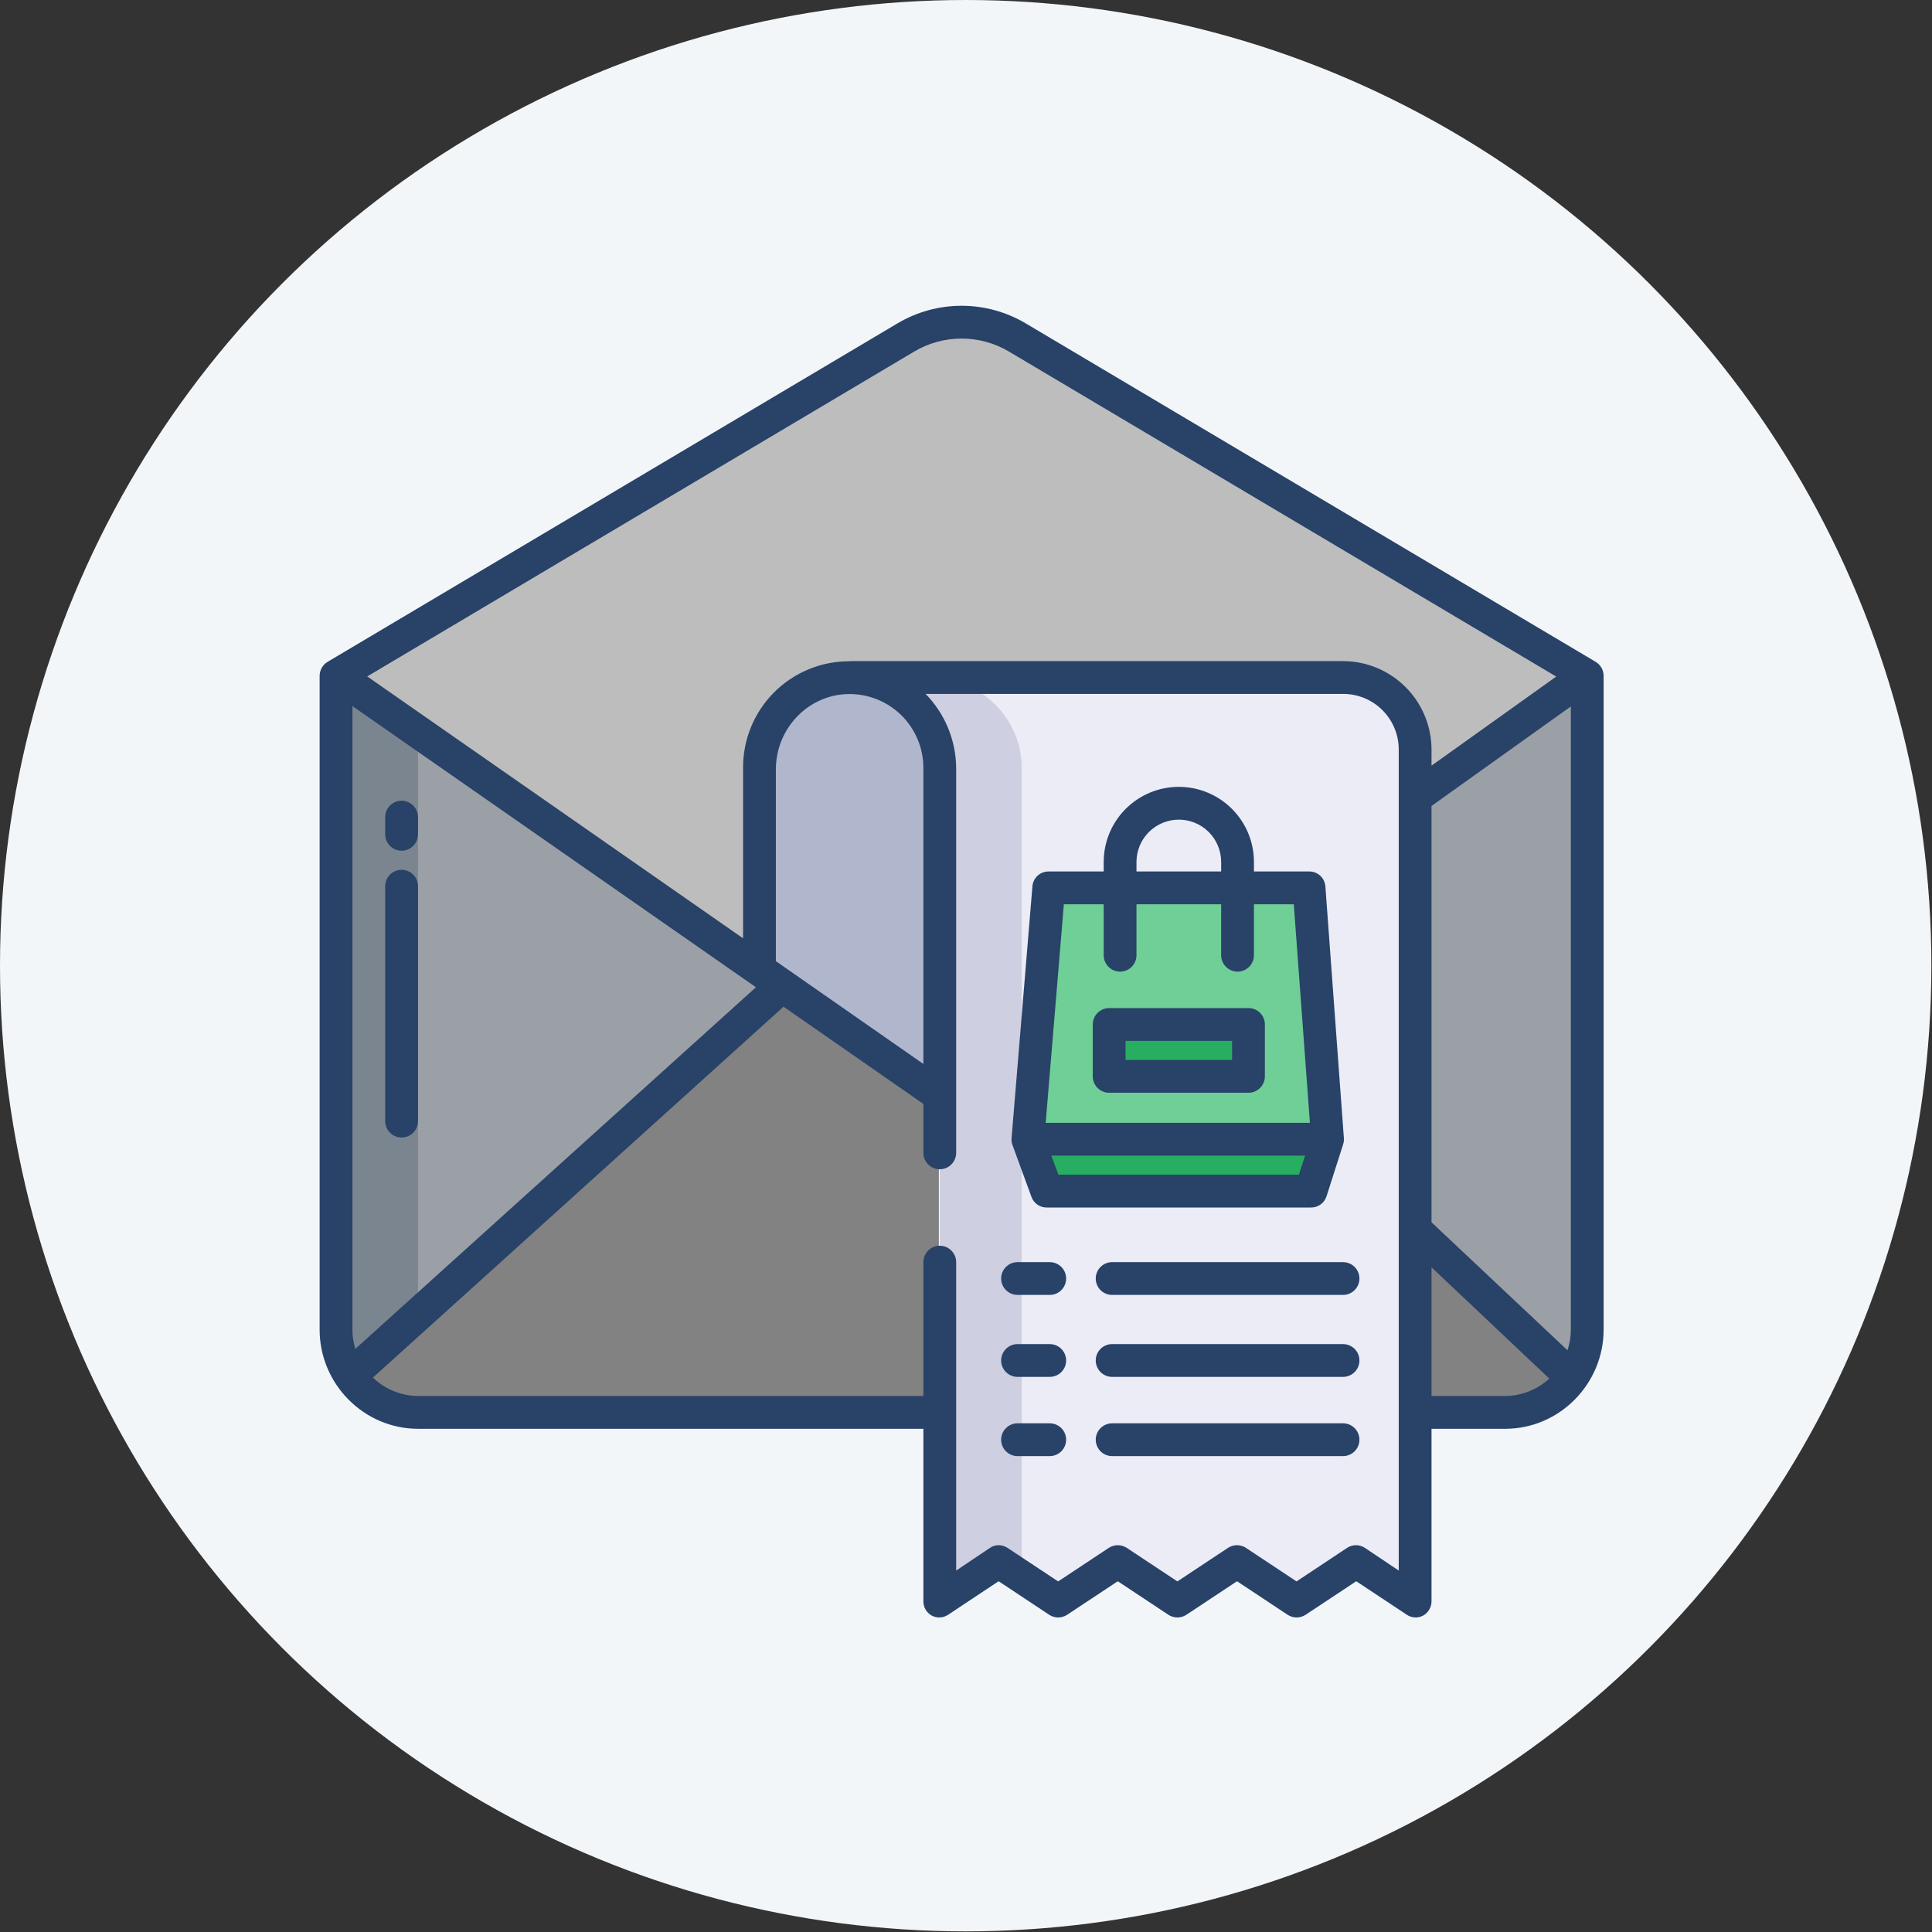<svg width="221" height="221" viewBox="0 0 221 221" fill="none" xmlns="http://www.w3.org/2000/svg">
<rect x="0" y="0" width="221" height="221" fill="#333333" stroke="none"/>
<circle cx="110.464" cy="110.464" r="110.464" fill="#F3F6F9"/>
<path d="M181.561 77.316V152.097C181.566 154.039 180.961 155.935 179.833 157.516L179.773 157.475L162.077 140.813H161.961V91.169L181.352 77.316L181.405 77.225L181.561 77.316Z" fill="#9BA0A7"/>
<path d="M116.377 38.606C114.445 37.459 112.24 36.853 109.994 36.853C107.747 36.853 105.542 37.459 103.611 38.606L38.586 77.228L38.636 77.316L86.748 110.841L86.789 110.781L161.958 91.169L181.348 77.316L181.402 77.225L116.377 38.606Z" fill="#BDBDBD"/>
<path d="M179.773 157.475L179.833 157.516C178.969 158.74 177.823 159.738 176.492 160.426C175.161 161.115 173.684 161.474 172.186 161.472H161.961V140.812H162.077L179.773 157.475Z" fill="#828282"/>
<path d="M107.395 125.228V161.472H47.814C46.283 161.473 44.775 161.099 43.422 160.382C42.069 159.665 40.913 158.627 40.055 157.359L89.342 112.862L89.442 112.719L107.395 125.228Z" fill="#828282"/>
<path d="M38.638 77.316L38.586 77.228L38.438 77.316V152.097C38.436 153.974 38.999 155.807 40.055 157.359L89.344 112.862L89.444 112.719L38.638 77.316Z" fill="#9BA0A7"/>
<path d="M153.644 77.5H97.188V77.519C102.812 77.6 107.5 82.181 107.5 87.819V183.147L114.27 178.628L121.067 183.147L127.872 178.628L134.688 183.147L141.503 178.628L148.323 183.147L155.099 178.628L161.875 183.147V85.828C161.885 84.74 161.679 83.661 161.27 82.652C160.861 81.644 160.256 80.726 159.491 79.952C158.726 79.178 157.816 78.563 156.812 78.142C155.809 77.721 154.732 77.503 153.644 77.5Z" fill="#ECECF7"/>
<path d="M97.302 77.519C97.248 77.516 97.173 77.516 97.12 77.516C95.77 77.517 94.434 77.785 93.188 78.304C91.942 78.823 90.81 79.583 89.858 80.54C88.907 81.498 88.153 82.633 87.641 83.882C87.129 85.131 86.869 86.469 86.875 87.819V110.781L86.844 110.841L107.5 125.228V87.819C107.489 85.108 106.414 82.51 104.507 80.584C102.599 78.657 100.012 77.557 97.302 77.519Z" fill="#B0B6CC"/>
<path d="M149.737 101.562H119.966L117.578 130.312H151.856L149.737 101.562Z" fill="#6FCF97"/>
<path d="M151.856 130.347L149.947 136.338H119.756L117.578 130.347H151.856Z" fill="#27AE60"/>
<path d="M126.93 117.331H142.773V123.166H126.93V117.331Z" fill="#27AE60"/>
<path d="M38.638 77.316L38.586 77.228L38.438 77.316V152.097C38.436 153.974 38.999 155.807 40.055 157.359L47.812 150.356V83.709L38.638 77.316Z" fill="#7B858F"/>
<path d="M106.562 77.519V77.5H97.188V77.519C102.812 77.6 107.5 82.181 107.5 87.819V183.147L114.27 178.628L116.875 180.36V87.819C116.875 82.181 112.188 77.6 106.562 77.519Z" fill="#CFCFE2"/>
<path d="M120.08 153.75H116.395C115.897 153.75 115.42 153.948 115.069 154.299C114.717 154.651 114.52 155.128 114.52 155.625C114.52 156.122 114.717 156.599 115.069 156.951C115.42 157.302 115.897 157.5 116.395 157.5H120.08C120.577 157.5 121.054 157.302 121.405 156.951C121.757 156.599 121.955 156.122 121.955 155.625C121.955 155.128 121.757 154.651 121.405 154.299C121.054 153.948 120.577 153.75 120.08 153.75Z" fill="#284268"/>
<path d="M153.629 153.75H127.215C126.718 153.75 126.241 153.948 125.889 154.299C125.537 154.651 125.34 155.128 125.34 155.625C125.34 156.122 125.537 156.599 125.889 156.951C126.241 157.302 126.718 157.5 127.215 157.5H153.629C154.126 157.5 154.603 157.302 154.955 156.951C155.307 156.599 155.504 156.122 155.504 155.625C155.504 155.128 155.307 154.651 154.955 154.299C154.603 153.948 154.126 153.75 153.629 153.75Z" fill="#284268"/>
<path d="M120.08 144.375H116.395C115.897 144.375 115.42 144.573 115.069 144.924C114.717 145.276 114.52 145.753 114.52 146.25C114.52 146.747 114.717 147.224 115.069 147.576C115.42 147.927 115.897 148.125 116.395 148.125H120.08C120.577 148.125 121.054 147.927 121.405 147.576C121.757 147.224 121.955 146.747 121.955 146.25C121.955 145.753 121.757 145.276 121.405 144.924C121.054 144.573 120.577 144.375 120.08 144.375Z" fill="#284268"/>
<path d="M153.629 144.375H127.215C126.718 144.375 126.241 144.573 125.889 144.924C125.537 145.276 125.34 145.753 125.34 146.25C125.34 146.747 125.537 147.224 125.889 147.576C126.241 147.927 126.718 148.125 127.215 148.125H153.629C154.126 148.125 154.603 147.927 154.955 147.576C155.307 147.224 155.504 146.747 155.504 146.25C155.504 145.753 155.307 145.276 154.955 144.924C154.603 144.573 154.126 144.375 153.629 144.375Z" fill="#284268"/>
<path d="M120.08 162.812H116.395C115.897 162.812 115.42 163.01 115.069 163.362C114.717 163.713 114.52 164.19 114.52 164.688C114.52 165.185 114.717 165.662 115.069 166.013C115.42 166.365 115.897 166.562 116.395 166.562H120.08C120.577 166.562 121.054 166.365 121.405 166.013C121.757 165.662 121.955 165.185 121.955 164.688C121.955 164.19 121.757 163.713 121.405 163.362C121.054 163.01 120.577 162.812 120.08 162.812Z" fill="#284268"/>
<path d="M153.629 162.812H127.215C126.718 162.812 126.241 163.01 125.889 163.362C125.537 163.713 125.34 164.19 125.34 164.688C125.34 165.185 125.537 165.662 125.889 166.013C126.241 166.365 126.718 166.562 127.215 166.562H153.629C154.126 166.562 154.603 166.365 154.955 166.013C155.307 165.662 155.504 165.185 155.504 164.688C155.504 164.19 155.307 163.713 154.955 163.362C154.603 163.01 154.126 162.812 153.629 162.812Z" fill="#284268"/>
<path d="M117.996 136.935C118.129 137.292 118.371 137.598 118.687 137.811C119.003 138.024 119.377 138.134 119.758 138.125H149.947C150.341 138.134 150.727 138.016 151.049 137.789C151.37 137.562 151.611 137.237 151.734 136.863L153.643 130.894C153.716 130.67 153.744 130.434 153.726 130.199L151.608 101.379C151.571 100.912 151.357 100.476 151.009 100.162C150.661 99.847 150.206 99.677 149.737 99.687H143.438V98.602C143.438 96.323 142.533 94.137 140.921 92.526C139.309 90.914 137.123 90.008 134.844 90.008C132.565 90.008 130.379 90.914 128.768 92.526C127.156 94.137 126.251 96.323 126.251 98.602V99.687H119.967C119.501 99.678 119.049 99.847 118.702 100.159C118.355 100.471 118.139 100.903 118.099 101.368L115.71 130.212C115.687 130.471 115.723 130.732 115.816 130.975L117.996 136.935ZM148.577 134.375H121.071L120.256 132.187H149.291L148.577 134.375ZM130.001 98.602C130.001 97.318 130.511 96.086 131.419 95.177C132.328 94.269 133.56 93.758 134.844 93.758C136.129 93.758 137.361 94.269 138.269 95.177C139.178 96.086 139.688 97.318 139.688 98.602V99.687H130.001V98.602ZM121.693 103.437H126.251V109.268C126.251 109.765 126.448 110.242 126.8 110.593C127.151 110.945 127.628 111.143 128.126 111.143C128.623 111.143 129.1 110.945 129.451 110.593C129.803 110.242 130.001 109.765 130.001 109.268V103.437H139.688V109.268C139.688 109.765 139.886 110.242 140.237 110.593C140.589 110.945 141.066 111.143 141.563 111.143C142.06 111.143 142.537 110.945 142.889 110.593C143.241 110.242 143.438 109.765 143.438 109.268V103.437H147.995L149.839 128.437H119.615L121.693 103.437Z" fill="#284268"/>
<path d="M142.812 115.312H126.875C126.378 115.312 125.901 115.51 125.549 115.862C125.198 116.213 125 116.69 125 117.188V123.125C125 123.622 125.198 124.099 125.549 124.451C125.901 124.802 126.378 125 126.875 125H142.812C143.31 125 143.787 124.802 144.138 124.451C144.49 124.099 144.688 123.622 144.688 123.125V117.188C144.688 116.69 144.49 116.213 144.138 115.862C143.787 115.51 143.31 115.312 142.812 115.312ZM140.938 121.25H128.75V119.062H140.938V121.25Z" fill="#284268"/>
<path d="M182.519 75.703L117.336 36.994C115.115 35.674 112.579 34.977 109.995 34.977C107.412 34.977 104.876 35.674 102.655 36.994L37.481 75.703C37.201 75.869 36.969 76.105 36.808 76.388C36.647 76.671 36.563 76.99 36.562 77.316V152.097C36.562 158.299 41.611 163.437 47.814 163.437H105.625V183.146C105.619 183.485 105.705 183.819 105.875 184.113C106.044 184.406 106.291 184.648 106.588 184.811C106.88 184.965 107.208 185.036 107.538 185.018C107.867 185 108.185 184.893 108.459 184.709L114.232 180.876L120.012 184.709C120.318 184.912 120.677 185.021 121.045 185.021C121.412 185.021 121.771 184.912 122.077 184.709L127.862 180.877L133.646 184.709C133.953 184.912 134.313 185.021 134.681 185.021C135.049 185.021 135.41 184.912 135.717 184.709L141.501 180.877L147.285 184.709C147.592 184.912 147.952 185.021 148.321 185.021C148.689 185.021 149.049 184.912 149.356 184.709L155.14 180.877L160.923 184.709C161.193 184.893 161.508 185 161.835 185.018C162.161 185.036 162.487 184.965 162.776 184.813C163.075 184.65 163.324 184.409 163.495 184.115C163.667 183.821 163.755 183.486 163.75 183.146V163.437H172.186C178.389 163.437 183.438 158.299 183.438 152.096V77.316C183.437 76.99 183.353 76.671 183.192 76.388C183.031 76.105 182.799 75.869 182.519 75.703ZM40.312 152.096V80.768L86.47 112.931L40.644 154.301C40.424 153.587 40.312 152.843 40.312 152.096ZM160 179.654L156.134 177.065C155.831 176.861 155.474 176.753 155.108 176.753C154.743 176.753 154.386 176.861 154.083 177.065L148.31 180.897L142.531 177.064C142.225 176.861 141.865 176.752 141.497 176.752C141.129 176.752 140.769 176.861 140.463 177.064L134.681 180.897L128.897 177.064C128.59 176.861 128.23 176.753 127.862 176.753C127.494 176.753 127.134 176.861 126.827 177.064L121.041 180.897L115.255 177.064C114.948 176.861 114.588 176.752 114.22 176.752C113.867 176.752 113.523 176.861 113.235 177.064L109.375 179.656V144.375C109.375 143.878 109.177 143.401 108.826 143.049C108.474 142.697 107.997 142.5 107.5 142.5C107.003 142.5 106.526 142.697 106.174 143.049C105.823 143.401 105.625 143.878 105.625 144.375V159.687H47.814C45.889 159.672 44.043 158.918 42.658 157.581L89.629 115.154L105.625 126.277V131.875C105.625 132.372 105.823 132.849 106.174 133.201C106.526 133.552 107.003 133.75 107.5 133.75C107.997 133.75 108.474 133.552 108.826 133.201C109.177 132.849 109.375 132.372 109.375 131.875V87.819C109.341 84.659 108.088 81.633 105.878 79.375H153.645C155.33 79.375 156.947 80.044 158.139 81.236C159.33 82.428 160 84.045 160 85.73V179.654ZM88.75 109.947V88.008C88.75 83.421 92.335 79.539 96.919 79.394C98.048 79.359 99.172 79.551 100.226 79.959C101.279 80.366 102.241 80.981 103.052 81.766C103.864 82.552 104.51 83.492 104.952 84.532C105.394 85.571 105.623 86.689 105.625 87.819V121.706L88.75 109.947ZM153.645 75.625H97.188V75.641C97.188 75.641 97.156 75.641 97.105 75.641C95.51 75.644 93.932 75.962 92.46 76.576C90.988 77.19 89.651 78.088 88.527 79.219C87.403 80.351 86.512 81.692 85.907 83.168C85.302 84.643 84.994 86.224 85 87.819V107.334L42.007 77.377L104.569 40.219C106.211 39.243 108.085 38.728 109.995 38.728C111.905 38.728 113.779 39.243 115.421 40.219L178.018 77.392L163.75 87.584V85.73C163.742 83.053 162.675 80.487 160.781 78.593C158.888 76.7 156.322 75.633 153.645 75.625ZM172.186 159.687H163.75V144.966L177.222 157.694C175.849 158.962 174.054 159.673 172.186 159.687ZM179.688 152.096C179.687 152.899 179.558 153.696 179.303 154.457L163.75 139.816V92.193L179.688 80.809V152.096Z" fill="#284268"/>
<path d="M45.938 91.594C45.44 91.594 44.963 91.791 44.612 92.143C44.26 92.495 44.062 92.972 44.062 93.469V95.438C44.062 95.935 44.26 96.412 44.612 96.763C44.963 97.115 45.44 97.312 45.938 97.312C46.435 97.312 46.912 97.115 47.263 96.763C47.615 96.412 47.812 95.935 47.812 95.438V93.469C47.812 92.972 47.615 92.495 47.263 92.143C46.912 91.791 46.435 91.594 45.938 91.594Z" fill="#284268"/>
<path d="M45.938 99.497C45.44 99.497 44.963 99.695 44.612 100.046C44.26 100.398 44.062 100.875 44.062 101.372V128.247C44.062 128.744 44.26 129.221 44.612 129.573C44.963 129.925 45.44 130.122 45.938 130.122C46.435 130.122 46.912 129.925 47.263 129.573C47.615 129.221 47.812 128.744 47.812 128.247V101.372C47.812 100.875 47.615 100.398 47.263 100.046C46.912 99.695 46.435 99.497 45.938 99.497Z" fill="#284268"/>
</svg>
